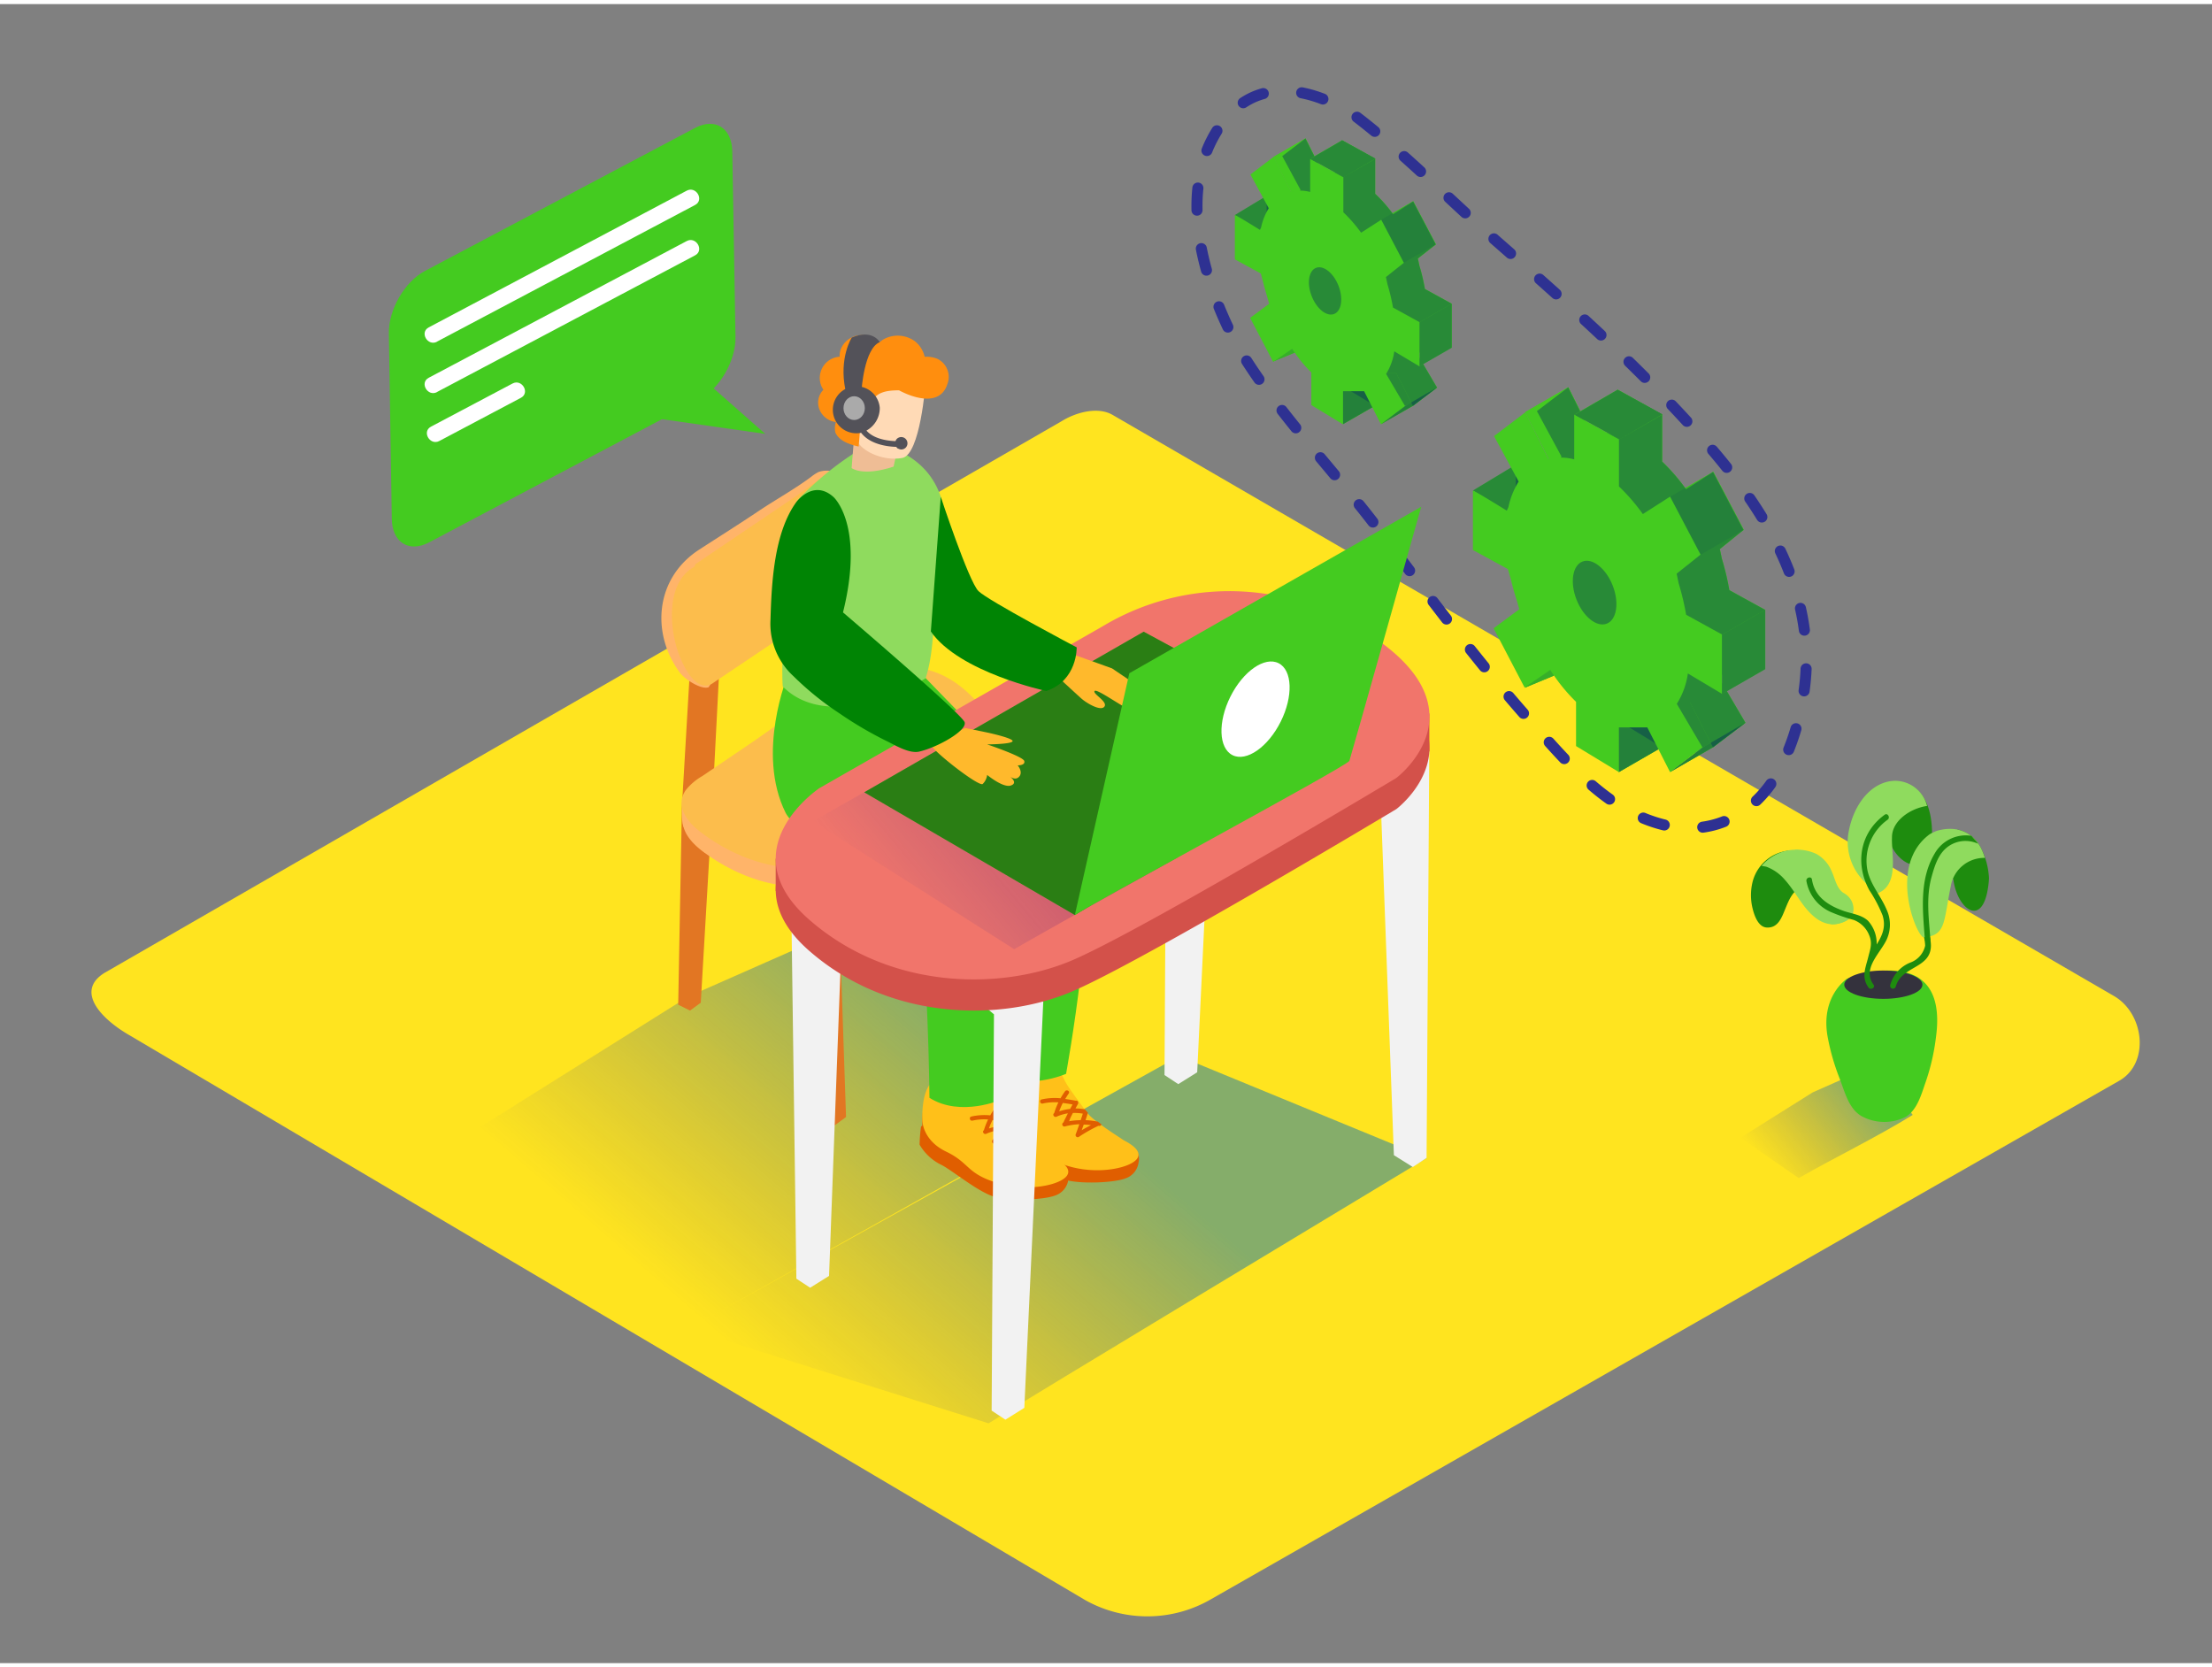 <svg id="Layer_2" data-name="Layer 2" xmlns="http://www.w3.org/2000/svg" xmlns:xlink="http://www.w3.org/1999/xlink" viewBox="0 0 400 300" width="406" height="306" class="illustration styles_illustrationTablet__1DWOa"><rect x="0" y="0" width="400" height="300" fill="#808080" stroke="none"/><defs><linearGradient id="linear-gradient" x1="156.47" y1="264.43" x2="205.08" y2="208.02" gradientUnits="userSpaceOnUse"><stop offset="0.01" stop-color="#2e3192" stop-opacity="0"></stop><stop offset="1" stop-color="#0071bc"></stop></linearGradient><linearGradient id="linear-gradient-2" x1="114.04" y1="227.87" x2="162.66" y2="171.46" xlink:href="#linear-gradient"></linearGradient><linearGradient id="linear-gradient-3" x1="319.96" y1="211.61" x2="338.31" y2="196.24" xlink:href="#linear-gradient"></linearGradient><linearGradient id="linear-gradient-4" x1="161.85" y1="166.22" x2="201.9" y2="132.68" gradientUnits="userSpaceOnUse"><stop offset="0.01" stop-color="#2e3192" stop-opacity="0"></stop><stop offset="1" stop-color="#9e005d"></stop></linearGradient></defs><title>PP</title><path d="M196.24,288.6,23.74,186.65c-5.49-3.08-10.2-8.15-4.85-11.46L192,75.41c2.6-1.61,6.54-2.66,9.18-1.13L382.28,179.37c5.49,3.19,6.48,12.1,1,15.29L219,288.44A22.94,22.94,0,0,1,196.24,288.6Z" fill="#ffe41f"></path><path d="M310.08,132.65c-.1.21-.62,2.15-1,1.74s-2.56.52-2.56.52l-6-7.65.8-2.5h5.42" fill="#44cb20"></path><path d="M281,99.69l-.57-2-6.33-3.45V83.48c0-.21,6.12,3.6,6.12,3.6l.29-.6a14.46,14.46,0,0,1,1.86-4.66l-4.45-8.22,5.66-4.3,4.23,8.48,0,0a9.63,9.63,0,0,1,4.67.08V69.73l8.09,4.49v8.51a35.8,35.8,0,0,1,4.32,5l4.88-3.12,5.51,10.48L311,98.55l.37,1.76a48.06,48.06,0,0,1,1.35,5.67l6.49,3.57v10.73L313,116.59a13.91,13.91,0,0,1-2,5.5l4.63,7.86-5.87,4.44-4.12-8.09h-5.13v8.09l-7.72-4.71v-8a31.9,31.9,0,0,1-4.66-5.77l-4.65,3.18-5.6-10.71,4.65-3.44-.46-1.61C281.67,102.14,281.31,100.91,281,99.69Z" fill="#44cb20"></path><polyline points="266.36 87.96 273.51 83.64 275.29 86.28 272.53 92.07" fill="#44cb20"></polyline><polyline points="275.71 123.63 281.01 121.43 281.01 118.22" fill="#44cb20"></polyline><polygon points="292.74 138.88 300.51 134.39 298.54 128.51 291.55 130.57 292.74 138.88" fill="#44cb20"></polygon><polygon points="283.6 69.29 275.82 73.77 280.09 82.28 284.75 82.36 285.83 73.77 283.6 69.29" fill="#44cb20"></polygon><ellipse cx="288.36" cy="106.4" rx="3.51" ry="6.03" transform="translate(-18.94 112.84) rotate(-21.45)" fill="#44cb20"></ellipse><polygon points="300.62 74.22 292.84 78.7 284.75 74.22 292.53 69.73 300.62 74.22" fill="#44cb20"></polygon><polygon points="302.04 89.07 309.82 84.59 315.33 95.07 307.55 99.56 302.04 89.07" fill="#44cb20"></polygon><polygon points="315.64 129.95 307.86 134.44 301.99 138.88 309.77 134.39 315.64 129.95" fill="#44cb20"></polygon><path d="M310.08,132.65c-.1.21-.62,2.15-1,1.74s-2.56.52-2.56.52l-6-7.65.8-2.5h5.42" fill="#053855" opacity="0.44"></path><path d="M281,99.69l-.57-2-6.33-3.45V83.48c0-.21,6.12,3.6,6.12,3.6l.29-.6a14.46,14.46,0,0,1,1.86-4.66l-4.45-8.22,5.66-4.3,4.23,8.48,0,0a9.63,9.63,0,0,1,4.67.08V69.73l8.09,4.49v8.51a35.8,35.8,0,0,1,4.32,5l4.88-3.12,5.51,10.48L311,98.55l.37,1.76a48.06,48.06,0,0,1,1.35,5.67l6.49,3.57v10.73L313,116.59a13.91,13.91,0,0,1-2,5.5l4.63,7.86-5.87,4.44-4.12-8.09h-5.13v8.09l-7.72-4.71v-8a31.9,31.9,0,0,1-4.66-5.77l-4.65,3.18-5.6-10.71,4.65-3.44-.46-1.61C281.67,102.14,281.31,100.91,281,99.69Z" fill="#44cb20"></path><polyline points="266.36 87.96 273.51 83.64 275.29 86.28 272.53 92.07" fill="#053855" opacity="0.44"></polyline><polyline points="275.71 123.63 281.01 121.43 281.01 118.22" fill="#44cb20"></polyline><polygon points="292.74 138.88 300.51 134.39 298.54 128.51 291.55 130.57 292.74 138.88" fill="#44cb20"></polygon><polygon points="283.6 69.29 275.82 73.77 280.09 82.28 284.75 82.36 285.83 73.77 283.6 69.29" fill="#44cb20"></polygon><ellipse cx="288.36" cy="106.4" rx="3.51" ry="6.03" transform="translate(-18.94 112.84) rotate(-21.45)" fill="#44cb20"></ellipse><polygon points="302.04 89.07 309.82 84.59 315.33 95.07 307.55 99.56 302.04 89.07" fill="#44cb20"></polygon><polygon points="315.64 129.95 307.86 134.44 301.99 138.88 309.77 134.39 315.64 129.95" fill="#44cb20"></polygon><path d="M281,99.69l-.57-2-6.33-3.45V83.48c0-.21,6.12,3.6,6.12,3.6l.29-.6a14.46,14.46,0,0,1,1.86-4.66l-4.45-8.22,5.66-4.3,4.23,8.48,0,0a9.63,9.63,0,0,1,4.67.08V69.73l8.09,4.49v8.51a35.8,35.8,0,0,1,4.32,5l4.88-3.12,5.51,10.48L311,98.55l.37,1.76a48.06,48.06,0,0,1,1.35,5.67l6.49,3.57v10.73L313,116.59a13.91,13.91,0,0,1-2,5.5l4.63,7.86-5.87,4.44-4.12-8.09h-5.13v8.09l-7.72-4.71v-8a31.9,31.9,0,0,1-4.66-5.77l-4.65,3.18-5.6-10.71,4.65-3.44-.46-1.61C281.67,102.14,281.31,100.91,281,99.69Z" fill="#053855" opacity="0.44"></path><polyline points="275.71 123.63 281.01 121.43 281.01 118.22" fill="#053855" opacity="0.1"></polyline><polygon points="292.74 138.88 300.51 134.39 298.54 128.51 291.55 130.57 292.74 138.88" fill="#053855" opacity="0.1"></polygon><ellipse cx="288.36" cy="106.4" rx="3.51" ry="6.03" transform="translate(-18.94 112.84) rotate(-21.45)" fill="#053855" opacity="0.1"></ellipse><polygon points="302.04 89.07 309.82 84.59 315.33 95.07 307.55 99.56 302.04 89.07" fill="#053855" opacity="0.1"></polygon><polygon points="315.64 129.95 307.86 134.44 301.99 138.88 309.77 134.39 315.64 129.95" fill="#053855" opacity="0.1"></polygon><polyline points="275.71 123.63 281.01 121.43 281.01 118.22" fill="#053855" opacity="0.1"></polyline><polygon points="292.74 138.88 300.51 134.39 298.54 128.51 291.55 130.57 292.74 138.88" fill="#053855" opacity="0.44"></polygon><path d="M273.25,104.17l-.57-2-6.33-3.45V88c0-.21,6.12,3.6,6.12,3.6l.29-.6a14.46,14.46,0,0,1,1.86-4.66l-4.45-8.22,5.66-4.3L280,82.25l0,0a9.63,9.63,0,0,1,4.67.08V74.22l8.09,4.49v8.51a35.8,35.8,0,0,1,4.32,5L302,89.07l5.51,10.48L303.19,103l.37,1.76a48.06,48.06,0,0,1,1.35,5.67L311.4,114v10.73l-6.18-3.69a13.91,13.91,0,0,1-2,5.5l4.63,7.86L302,138.88l-4.12-8.09h-5.13v8.09L285,134.17v-8a31.9,31.9,0,0,1-4.66-5.77l-4.65,3.18-5.6-10.71,4.65-3.44-.46-1.61C273.89,106.63,273.54,105.39,273.25,104.17Z" fill="#44cb20"></path><ellipse cx="288.36" cy="106.4" rx="3.51" ry="6.03" transform="translate(-18.94 112.84) rotate(-21.45)" fill="#053855" opacity="0.44"></ellipse><polygon points="315.64 129.95 307.86 134.44 301.99 138.88 309.77 134.39 315.64 129.95" fill="#053855" opacity="0.44"></polygon><polygon points="300.62 74.22 292.84 78.7 284.75 74.22 292.53 69.73 300.62 74.22" fill="#44cb20"></polygon><polygon points="300.62 74.19 292.86 78.7 284.75 74.25 292.51 69.73 300.62 74.19" fill="#053855" opacity="0.44"></polygon><polygon points="319.18 109.54 311.4 114.03 311.4 124.76 319.18 120.28 319.18 109.54" fill="#44cb20"></polygon><polygon points="319.18 109.54 311.4 114.03 311.4 124.76 319.18 120.28 319.18 109.54" fill="#053855" opacity="0.44"></polygon><path d="M255.74,71.34c-.08.15-.46,1.6-.76,1.29s-1.9.38-1.9.38l-4.47-5.68.59-1.86h4" fill="#44cb20"></path><path d="M234.17,46.87l-.42-1.47-4.7-2.56v-8c0-.16,4.54,2.67,4.54,2.67l.21-.45a10.73,10.73,0,0,1,1.38-3.46l-3.31-6.11,4.2-3.19,3.14,6.29,0,0a7.15,7.15,0,0,1,3.46.06v-6l6,3.33v6.32A26.58,26.58,0,0,1,251.92,38l3.62-2.31,4.09,7.78L256.39,46l.28,1.31a35.68,35.68,0,0,1,1,4.21l4.82,2.65v8l-4.59-2.74a10.32,10.32,0,0,1-1.48,4.08l3.44,5.84-4.36,3.3-3.06-6h-3.81v6l-5.73-3.49v-5.9A23.69,23.69,0,0,1,239.45,59L236,61.31l-4.16-7.95,3.45-2.55L235,49.62C234.64,48.69,234.38,47.77,234.17,46.87Z" fill="#44cb20"></path><polyline points="223.28 38.16 228.59 34.95 229.91 36.91 227.86 41.22" fill="#44cb20"></polyline><polyline points="230.22 64.64 234.16 63.01 234.16 60.63" fill="#44cb20"></polyline><polygon points="242.86 75.96 248.64 72.64 247.17 68.27 241.98 69.8 242.86 75.96" fill="#44cb20"></polygon><polygon points="236.08 24.3 230.3 27.63 233.47 33.94 236.94 34 237.74 27.63 236.08 24.3" fill="#44cb20"></polygon><ellipse cx="239.61" cy="51.85" rx="2.6" ry="4.48" transform="translate(-2.36 91.23) rotate(-21.45)" fill="#44cb20"></ellipse><polygon points="248.72 27.96 242.94 31.29 236.94 27.96 242.71 24.63 248.72 27.96" fill="#44cb20"></polygon><polygon points="249.77 38.99 255.55 35.66 259.64 43.44 253.86 46.77 249.77 38.99" fill="#44cb20"></polygon><polygon points="259.86 69.34 254.09 72.67 249.73 75.96 255.51 72.64 259.86 69.34" fill="#44cb20"></polygon><path d="M255.74,71.34c-.08.15-.46,1.6-.76,1.29s-1.9.38-1.9.38l-4.47-5.68.59-1.86h4" fill="#053855" opacity="0.44"></path><path d="M234.17,46.87l-.42-1.47-4.7-2.56v-8c0-.16,4.54,2.67,4.54,2.67l.21-.45a10.73,10.73,0,0,1,1.38-3.46l-3.31-6.11,4.2-3.19,3.14,6.29,0,0a7.15,7.15,0,0,1,3.46.06v-6l6,3.33v6.32A26.58,26.58,0,0,1,251.92,38l3.62-2.31,4.09,7.78L256.39,46l.28,1.31a35.68,35.68,0,0,1,1,4.21l4.82,2.65v8l-4.59-2.74a10.32,10.32,0,0,1-1.48,4.08l3.44,5.84-4.36,3.3-3.06-6h-3.81v6l-5.73-3.49v-5.9A23.69,23.69,0,0,1,239.45,59L236,61.31l-4.16-7.95,3.45-2.55L235,49.62C234.64,48.69,234.38,47.77,234.17,46.87Z" fill="#44cb20"></path><polyline points="223.28 38.16 228.59 34.95 229.91 36.91 227.86 41.22" fill="#053855" opacity="0.44"></polyline><polyline points="230.22 64.64 234.16 63.01 234.16 60.63" fill="#44cb20"></polyline><polygon points="242.86 75.96 248.64 72.64 247.17 68.27 241.98 69.8 242.86 75.96" fill="#44cb20"></polygon><polygon points="236.08 24.3 230.3 27.63 233.47 33.94 236.94 34 237.74 27.63 236.08 24.3" fill="#44cb20"></polygon><ellipse cx="239.61" cy="51.85" rx="2.6" ry="4.48" transform="translate(-2.36 91.23) rotate(-21.45)" fill="#44cb20"></ellipse><polygon points="249.77 38.99 255.55 35.66 259.64 43.44 253.86 46.77 249.77 38.99" fill="#44cb20"></polygon><polygon points="259.86 69.34 254.09 72.67 249.73 75.96 255.51 72.64 259.86 69.34" fill="#44cb20"></polygon><path d="M234.17,46.87l-.42-1.47-4.7-2.56v-8c0-.16,4.54,2.67,4.54,2.67l.21-.45a10.73,10.73,0,0,1,1.38-3.46l-3.31-6.11,4.2-3.19,3.14,6.29,0,0a7.15,7.15,0,0,1,3.46.06v-6l6,3.33v6.32A26.58,26.58,0,0,1,251.92,38l3.62-2.31,4.09,7.78L256.39,46l.28,1.31a35.68,35.68,0,0,1,1,4.21l4.82,2.65v8l-4.59-2.74a10.32,10.32,0,0,1-1.48,4.08l3.44,5.84-4.36,3.3-3.06-6h-3.81v6l-5.73-3.49v-5.9A23.69,23.69,0,0,1,239.45,59L236,61.31l-4.16-7.95,3.45-2.55L235,49.62C234.64,48.69,234.38,47.77,234.17,46.87Z" fill="#053855" opacity="0.44"></path><polyline points="230.22 64.64 234.16 63.01 234.16 60.63" fill="#053855" opacity="0.1"></polyline><polygon points="242.86 75.96 248.64 72.64 247.17 68.27 241.98 69.8 242.86 75.96" fill="#053855" opacity="0.1"></polygon><ellipse cx="239.61" cy="51.85" rx="2.6" ry="4.48" transform="translate(-2.36 91.23) rotate(-21.45)" fill="#053855" opacity="0.1"></ellipse><polygon points="249.77 38.99 255.55 35.66 259.64 43.44 253.86 46.77 249.77 38.99" fill="#053855" opacity="0.1"></polygon><polygon points="259.86 69.34 254.09 72.67 249.73 75.96 255.51 72.64 259.86 69.34" fill="#053855" opacity="0.1"></polygon><polyline points="230.22 64.64 234.16 63.01 234.16 60.63" fill="#053855" opacity="0.1"></polyline><polygon points="242.86 75.96 248.64 72.64 247.17 68.27 241.98 69.8 242.86 75.96" fill="#053855" opacity="0.44"></polygon><path d="M228.39,50.2,228,48.72l-4.7-2.56v-8c0-.16,4.54,2.67,4.54,2.67l.21-.45a10.73,10.73,0,0,1,1.38-3.46l-3.31-6.11,4.2-3.19,3.14,6.29,0,0a7.15,7.15,0,0,1,3.46.06V28l6,3.33v6.32a26.58,26.58,0,0,1,3.21,3.69L249.77,39l4.09,7.78-3.24,2.58.28,1.31a35.68,35.68,0,0,1,1,4.21l4.82,2.65v8l-4.59-2.74a10.32,10.32,0,0,1-1.48,4.08l3.44,5.84L249.73,76l-3.06-6h-3.81v6l-5.73-3.49v-5.9a23.69,23.69,0,0,1-3.46-4.28l-3.45,2.36-4.16-7.95,3.45-2.55-.34-1.19C228.87,52,228.61,51.1,228.39,50.2Z" fill="#44cb20"></path><ellipse cx="239.61" cy="51.85" rx="2.6" ry="4.48" transform="translate(-2.36 91.23) rotate(-21.45)" fill="#053855" opacity="0.44"></ellipse><polygon points="259.86 69.34 254.09 72.67 249.73 75.96 255.51 72.64 259.86 69.34" fill="#053855" opacity="0.44"></polygon><polygon points="248.72 27.96 242.94 31.29 236.94 27.96 242.71 24.63 248.72 27.96" fill="#44cb20"></polygon><polygon points="248.72 27.94 242.96 31.29 236.94 27.98 242.7 24.63 248.72 27.94" fill="#053855" opacity="0.44"></polygon><polygon points="262.49 54.19 256.72 57.52 256.72 65.48 262.49 62.16 262.49 54.19" fill="#44cb20"></polygon><polygon points="262.49 54.19 256.72 57.52 256.72 65.48 262.49 62.16 262.49 54.19" fill="#053855" opacity="0.44"></polygon><path d="M245.47,20.52c8.66,6.65,16.89,15.1,25.24,22.43C284,54.59,297.23,66.36,308.84,79.7c10.5,12.06,19.3,26.36,17.58,43a47,47,0,0,1-1.08,6.23,43.66,43.66,0,0,1-3.09,8.63c-4,8.31-11.9,13.09-21.12,10.92-10.38-2.44-17.53-11.14-24.33-18.75-9.79-11-18.51-22.8-27.35-34.52-8.2-10.88-18.11-20.91-25.2-32.58,0,0-13.76-22.72-4.73-38.8S245.47,20.52,245.47,20.52Z" fill="none" stroke="#2e3192" stroke-linecap="round" stroke-miterlimit="10" stroke-width="2" stroke-dasharray="4 7.01"></path><path d="M178.77,256.64l-54.3-17.09,71.06-39.48,17.69-9.83L258,208.66C252.86,211.77,183.78,253.4,178.77,256.64Z" opacity="0.48" fill="url(#linear-gradient)"></path><polyline points="187.49 193.62 172.82 173.26 153.71 166.56 124.47 179.47 78.9 208.04 124.47 239.55 185.81 205.19" opacity="0.48" fill="url(#linear-gradient-2)"></polyline><path d="M208.24,119.62,211,122l-.42,71.66,2.49,1.64,3.42-2.14L220,119.62C216.85,119.59,211.35,119.75,208.24,119.62Z" fill="#f2f2f2"></path><polyline points="175.14 150.95 150.9 165.99 150.6 172.26 176.17 155.34" fill="#e27623"></polyline><path d="M175.44,140.72l13,36.66-1.82,1.23a11.85,11.85,0,0,1-1.48-.78c-.59-.39-16.24-38.35-16.24-38.35" fill="#e27623"></path><polyline points="151.01 135.13 145.5 157.72 149.23 201.85 150.9 202.78 152.99 201.25 151.51 157.26 156.34 134.75" fill="#e27623"></polyline><path d="M178.61,130.51s1.13,4.84-.36,7.68-6.44-3.61-6.44-3.61" fill="#ffb469"></path><polyline points="153.26 105.48 155.52 123.3 151 126.06 148.78 106.95" fill="#ca6b00"></polyline><polyline points="124.74 120.74 123.31 145.14 122.64 180.94 124.78 182 126.72 180.58 128.78 145.31 130.07 120.36" fill="#e27623"></polyline><path d="M128.14,123.53c-1.29.5-4.27-1.38-5.22-2.66-5.17-7-4.53-17,3.51-22.22,3.56-2.31,7.24-4.62,10.78-7,3.14-2.1,6.5-3.94,9.53-6.21a7.29,7.29,0,0,1,1.27-.82,4.52,4.52,0,0,1,4.88,1.29" fill="#ffb469"></path><path d="M127.77,123.24c-2.24.08-3.74-2.79-4.52-4.49-2.16-4.67-3.16-13.76,2.11-16.89a.66.66,0,0,0,.35-.55l10.06-6.8,7.78-5.26c1.36-.92,2.64-1.95,4-2.87s2.69-2,4.31-1.15c1.79.91,2.16,2.83,2.56,4.63a29.06,29.06,0,0,1,.24,12.6c-.66,2.78-2.68,4.79-5,6.35l-7.23,4.9-13.4,9a3,3,0,0,1-.7.39A2.09,2.09,0,0,1,127.77,123.24Z" fill="#fcbd4c"></path><path d="M127.62,142.71l-.41.27a10.52,10.52,0,0,0-3,2.58c-1.93,2.81.33,5.7,2.57,7.42,6,4.65,14.95,8.17,22.52,5.76,6.59-2.1,12.63-5.68,18.26-9.64,4.62-3.24,10.4-7.17,11.23-13.24a8.67,8.67,0,0,0-2.82-7.29c-13.09-13.16-29.18,1.21-40.65,8.92Z" fill="#ffb469"></path><path d="M123.46,143.56c-.09.1-.35,4,.12,5.14a14.48,14.48,0,0,0,3.82,4.72c1.49,1,.08-6.81.08-6.81" fill="#ffb469"></path><path d="M127.38,139.34l-.41.27a10.52,10.52,0,0,0-3,2.58c-1.93,2.81.33,5.7,2.57,7.42,6,4.65,14.95,8.17,22.52,5.76,6.59-2.1,12.63-5.68,18.26-9.64,4.62-3.24,10.4-7.17,11.23-13.24a8.67,8.67,0,0,0-2.82-7.29c-13.09-13.16-29.18,1.21-40.65,8.92Z" fill="#fcbd4c"></path><path d="M143.07,161.78l.94,68.7,2.49,1.64,3.42-2.14,2.52-67.62Q147.75,162.12,143.07,161.78Z" fill="#f2f2f2"></path><path d="M249.54,140.5l2.52,67.65,3.42,2.14,2.49-1.64.49-73.52C255.29,135.14,252.56,141.28,249.54,140.5Z" fill="#f2f2f2"></path><path d="M205.58,207.29a25.43,25.43,0,0,0-5.05-3.08c-1.87-.81-7.23-7.08-7.63-7.71s-1.31-3.61-2.27-3.82-3.13.94-3.13.94-3-3.11-5.64-2.12c0,0-2.43,1.29-2.38,8.22a1.63,1.63,0,0,0-.23.17,28.18,28.18,0,0,0-.26,3.27,9.22,9.22,0,0,0,4,3.68c2.12,1.11,6.72,5,9.7,5.79s8.85.48,10.82-.28a3.53,3.53,0,0,0,2.38-2.88A3.09,3.09,0,0,0,205.58,207.29Z" fill="#e05e00"></path><path d="M188.11,193.36s-3.56-2.94-6.26-1.86-2.36,7.3-2.36,7.3,0,3.55,4.31,5.62,3.58,3.91,9.2,5.65,11.58.35,12.67-1.35-2.42-3.18-2.67-3.4-5.28-3.31-6.42-4.86-3.17-4.21-3.9-5.53-1-2.5-2.36-2.39A4.15,4.15,0,0,0,188.11,193.36Z" fill="#ffc019"></path><path d="M198.54,202.09h0a13.48,13.48,0,0,0-2.24-.27q.22-.67.43-1.35a7.89,7.89,0,0,1-.54-.62l-.05,0a9.13,9.13,0,0,0-1.66-.15l.48-.87a.37.37,0,0,0,0-.25.31.31,0,0,0-.22-.28.4.4,0,0,0-.21,0c-.64-.12-1.28-.23-1.91-.31q.3-.49.64-1c.29-.4-.37-.79-.67-.39a12.9,12.9,0,0,0-.81,1.26,10.78,10.78,0,0,0-3.42.21c-.48.12-.28.86.21.74a9.62,9.62,0,0,1,2.82-.21,13.16,13.16,0,0,0-.76,1.95c-.38.23,0,.84.43.64a8.1,8.1,0,0,1,2.05-.61l-.5,1a4.94,4.94,0,0,0-.24.51.55.55,0,0,1-.07.14h0a.39.39,0,0,0,.25.73,12.7,12.7,0,0,1,2.63-.41q-.32.93-.67,1.86a.39.39,0,0,0,.57.44,27.26,27.26,0,0,1,3.52-2l.11,0a.38.38,0,0,0,.47-.31C199,202.45,198.75,202.27,198.54,202.09Zm-7-1.88a12.19,12.19,0,0,1,.65-1.5c.59.07,1.18.16,1.76.27l-.44.81A9,9,0,0,0,191.58,200.21Zm1.77,1.84c.12-.29.21-.58.32-.79l.38-.74a8.31,8.31,0,0,1,1.8.12q-.19.59-.39,1.18A13.39,13.39,0,0,0,193.35,202Zm2.3,1.57.36-1a12.31,12.31,0,0,1,1.31.09C196.76,203,196.2,203.28,195.65,203.61Z" fill="#e05e00"></path><path d="M192.88,210.38a25.43,25.43,0,0,0-5.05-3.08c-1.87-.81-7.23-7.08-7.63-7.71s-1.31-3.61-2.27-3.82-3.13.94-3.13.94-3-3.11-5.64-2.12c0,0-2.43,1.29-2.38,8.22a1.63,1.63,0,0,0-.23.17,28.18,28.18,0,0,0-.26,3.27,9.22,9.22,0,0,0,4,3.68c2.12,1.11,6.72,5,9.7,5.79s8.85.48,10.82-.28a3.53,3.53,0,0,0,2.38-2.88A3.09,3.09,0,0,0,192.88,210.38Z" fill="#e05e00"></path><path d="M175.41,196.45s-3.56-2.94-6.26-1.86-2.36,7.3-2.36,7.3,0,3.55,4.31,5.62,3.58,3.91,9.2,5.65,11.58.35,12.67-1.35-2.42-3.18-2.67-3.4-5.28-3.31-6.42-4.86-3.17-4.21-3.9-5.53-1-2.5-2.36-2.39A4.15,4.15,0,0,0,175.41,196.45Z" fill="#ffc019"></path><path d="M185.83,205.18h0a13.48,13.48,0,0,0-2.24-.27q.22-.67.43-1.35a7.89,7.89,0,0,1-.54-.62l-.05,0a9.13,9.13,0,0,0-1.66-.15l.48-.87a.37.37,0,0,0,0-.25.31.31,0,0,0-.22-.28.4.4,0,0,0-.21,0c-.64-.12-1.28-.23-1.91-.31q.3-.49.64-1c.29-.4-.37-.79-.67-.39a12.9,12.9,0,0,0-.81,1.26,10.78,10.78,0,0,0-3.42.21c-.48.12-.28.86.21.74a9.62,9.62,0,0,1,2.82-.21,13.16,13.16,0,0,0-.76,1.95c-.38.23,0,.84.43.64a8.1,8.1,0,0,1,2.05-.61l-.5,1a4.94,4.94,0,0,0-.24.51.55.55,0,0,1-.07.14h0a.39.39,0,0,0,.25.73,12.7,12.7,0,0,1,2.63-.41q-.32.93-.67,1.86a.39.39,0,0,0,.57.44,27.26,27.26,0,0,1,3.52-2l.11,0a.38.38,0,0,0,.47-.31C186.26,205.54,186,205.36,185.83,205.18Zm-7-1.88a12.19,12.19,0,0,1,.65-1.5c.59.07,1.18.16,1.76.27l-.44.81A9,9,0,0,0,178.88,203.31Zm1.77,1.84c.12-.29.21-.58.32-.79l.38-.74a8.31,8.31,0,0,1,1.8.12q-.19.59-.39,1.18A13.39,13.39,0,0,0,180.65,205.14Zm2.3,1.57.36-1a12.31,12.31,0,0,1,1.31.09C184.05,206.06,183.5,206.38,183,206.71Z" fill="#e05e00"></path><path d="M164.55,118.69c.84,1.75,27,26.92,30.69,34s-2.46,40.75-2.46,40.75-7.32,3.26-13-.31c0,0-.32-27.88-2-29.8s-21.94-18.37-24-21.71,5.8-22.18,5.8-22.18" fill="#44cb20"></path><path d="M158.54,122.68c.84,1.75,21.33,27.61,25,34.66s-2.46,40.75-2.46,40.75-7.32,3.26-13-.31c0,0-.32-27.88-2-29.8s-22.28-18.17-24-21.71c-5.45-10.9.41-25,.41-25" fill="#44cb20"></path><path d="M169.11,108.65c.37-4.2,1.37-8.31,1.73-12.51.81-9.46-4.72-15.38-13.24-16.82a55.93,55.93,0,0,0-13,10c-3.88,4.36-3.61,22.51-3.61,22.51.77,5,.32,8.85.56,11.56,6.38,6.51,18,3.26,25.84-1.48C168.75,117.62,168.72,113.12,169.11,108.65Z" fill="#8fdb5e"></path><path d="M154.51,77.58,154,83.9s1.95,1.59,7.59-.26l.8-3.66" fill="#efbd95"></path><path d="M156.23,70.9h-.87a.52.52,0,0,0,0,1h.87A.52.52,0,0,0,156.23,70.9Z" fill="#1c5028"></path><path d="M163.65,75.35A8,8,0,0,1,155.52,77c-.63-.22-.9.78-.28,1a9,9,0,0,0,9.14-1.89C164.88,75.63,164.14,74.9,163.65,75.35Z" fill="#1c5028"></path><path d="M167.36,68.65s-.95,12.81-4.19,13.42-6.8-1-7.93-2.67-3.51-9.7-2.36-11.18S165.55,66.31,167.36,68.65Z" fill="#ffdab6"></path><path d="M169.47,64.13a5.22,5.22,0,0,0-2.26-.35,5.05,5.05,0,0,0-1.75-2.8,5.29,5.29,0,0,0-5.52-.45,4,4,0,0,0-.85.6,4.72,4.72,0,0,0-3.66-1.24A4,4,0,0,0,152,62.53a3.35,3.35,0,0,0-.16,1.24,3.8,3.8,0,0,0-3.41,2.66,3.77,3.77,0,0,0,.47,3.31,3.32,3.32,0,0,0-.74,3.51,3.69,3.69,0,0,0,3,2.33,3.52,3.52,0,0,0-.1,1.89c.67,1.52,2.51,2.15,4.21,2.54.07-.8.15-1.61.2-2.41a.87.87,0,0,1,.06-.22,7.13,7.13,0,0,1-1.44-1.78c-.54-.88-.93-2.13,0-2.93a1.87,1.87,0,0,1,2.85.64,9.74,9.74,0,0,1,.63-1.19h0c.82-2.05,2.95-2.27,5-2.28,3,1.61,7.5,2.77,8.74-1.11A3.62,3.62,0,0,0,169.47,64.13Z" fill="#ff8e0e"></path><path d="M176.94,180.32l2.8,2.36-.42,71.66,2.49,1.64,3.42-2.14,3.43-73.51C185.55,180.29,180,180.45,176.94,180.32Z" fill="#f2f2f2"></path><polygon points="258.47 128.22 258.47 135.14 254.22 135.14 258.47 128.22" fill="#d3514a"></polygon><polygon points="140.27 160.4 140.27 154.5 144.02 159.21 140.27 160.4" fill="#d3514a"></polygon><path d="M199.42,118.13l-51.25,29.28s-16.47,11-1.83,23.79,34.78,12.81,47.59,7.32,58.57-32.95,58.57-32.95,17.5-13.15-7.32-27.45A44.47,44.47,0,0,0,199.42,118.13Z" fill="#d3514a"></path><path d="M199.42,112.5l-51.25,29.28s-16.47,11-1.83,23.79,34.78,12.81,47.59,7.32,58.57-32.95,58.57-32.95,17.5-13.15-7.32-27.45A44.47,44.47,0,0,0,199.42,112.5Z" fill="#f1756b"></path><path d="M345.88,200.87,341.68,195l-5.49-1.92-8.39,3.71L314.72,205l10.54,7.29C332.07,208.4,339.18,205,345.88,200.87Z" opacity="0.48" fill="url(#linear-gradient-3)"></path><path d="M324.58,152.93a8,8,0,0,1,3.9.76,6.34,6.34,0,0,1,2.75,3.14c.6,1.26.87,3.06,2.11,3.88a3.67,3.67,0,0,1,1.24,1.07,3.22,3.22,0,0,1,.38,3c-.55,1.11-2.86,1.79-3.92,1.59" fill="#8fdb5e"></path><path d="M323.56,153.07a7.54,7.54,0,0,0-6.65,5.71,10,10,0,0,0,0,4.7c.3,1.25,1,3.41,2.56,3.5,2.06.13,2.72-1.8,3.37-3.38s1.33-3.32,3-3.94a4.43,4.43,0,0,1,4.75,1.07Z" fill="#1e8c0e"></path><path d="M333,161.42c-1.24-1.61-2.27-3.36-3.47-5a14.88,14.88,0,0,0-2.41-2.92c-2.86-1.39-6.46-.11-8.57,2.32.29.09.69.11.92.19a8.14,8.14,0,0,1,3.27,2.32c1.27,1.4,2.25,3.11,3.37,4.6,1.82,2.41,4.23,4.4,7.35,3C335.4,165,333.84,162.56,333,161.42Z" fill="#8fdb5e"></path><path d="M343.06,140.74s6.44-.51,6.32,9.68-9.75,3.49-7.63-2.65" fill="#1e8c0e"></path><path d="M342.13,150.76c-.07-3.1,3.41-5.36,6.35-5.76a6,6,0,0,0-5.83-4.55c-4.41.11-7.72,4.6-8.46,9.88a10.11,10.11,0,0,0,3.24,8.63l2.13,1.82C343.49,159.24,342,153.59,342.13,150.76Z" fill="#8fdb5e"></path><path d="M359.67,158.06a13.46,13.46,0,0,0-1.49-5.54,6.09,6.09,0,0,0-4.19-3.25l-3.63,7s5.41-9.45,3.2-2.17,5.07,15.44,6.07,4.59C359.65,158.46,359.66,158.26,359.67,158.06Z" fill="#1e8c0e"></path><path d="M334,176.24s-4.85,3.15-3.5,10.53a40.51,40.51,0,0,0,2.15,7.48c.94,2.4,1.63,5.5,4,6.85a8.59,8.59,0,0,0,8,.1c2.08-1.27,2.82-4.15,3.58-6.3a39.1,39.1,0,0,0,1.86-8.14C352.49,168.94,334,176.24,334,176.24Z" fill="#44cb20"></path><ellipse cx="340.57" cy="177.32" rx="7.07" ry="2.56" fill="#34323d"></ellipse><path d="M341.14,163.7c-1-2.38-2.83-4.39-3.42-6.94a9.09,9.09,0,0,1,3.62-9.27c.54-.39,0-1.3-.53-.9-4.52,3.28-5.39,8.89-2.76,13.67a24.84,24.84,0,0,1,2.38,4.53c.65,2.13-.08,3.66-1.07,5.26a6.06,6.06,0,0,0-1.57-4.29c-1.17-1.09-2.91-1.27-4.36-1.76-2.82-1-5.29-2.56-5.77-5.7-.1-.66-1.11-.38-1,.28a7.54,7.54,0,0,0,4.35,5.57,30.28,30.28,0,0,0,4.2,1.46,4.88,4.88,0,0,1,2.77,2.7c.67,1.54.21,2.59-.16,4.09-.49,1.94-1.26,3.6.07,5.44.39.54,1.3,0,.9-.53-2.12-2.92,1.27-5.7,2.41-8.22A6.46,6.46,0,0,0,341.14,163.7Z" fill="#1e8c0e"></path><path d="M354.19,157.29c-4.47-.79-7.51,2.67-7.25,7a16.41,16.41,0,0,0,.6,3.2,8.38,8.38,0,0,1,.59,2.78,4.22,4.22,0,0,1-2.55,3,6.09,6.09,0,0,0-3.77,4.14.52.52,0,0,0,1,.28c1-3.79,6.32-3.24,6.36-7.41,0-2-1.06-3.95-1.19-6-.22-3.56,2.11-6.66,5.93-6C354.57,158.41,354.85,157.4,354.19,157.29Z" fill="#1e8c0e"></path><path d="M358.18,152.52c-1.73-3.19-4.88-3.94-8-3a10.16,10.16,0,0,0-1.24.6c-7.76,5.75-2.25,18.73-1.06,18.63,4-.33,3.55-2.65,4.87-9.16a6.14,6.14,0,0,1,6.18-5.2A11.5,11.5,0,0,0,358.18,152.52Z" fill="#8fdb5e"></path><path d="M356.48,150.4a6.47,6.47,0,0,0-6.61,3.17c-2.84,4.75-2.18,10.27-1.8,15.51,0,.67,1.09.67,1,0-.27-3.78-.81-7.53.22-11.25.5-1.82,1.11-3.85,2.57-5.15a5.36,5.36,0,0,1,5.84-.84l-.4-.54C357,151,356.76,150.71,356.48,150.4Z" fill="#1e8c0e"></path><path d="M194.78,145.83a20.27,20.27,0,0,0-2.78-3.11,22.42,22.42,0,0,0-2.21-1.45,7.91,7.91,0,0,1-4.89-4.61l-12.13-3.5L147,147.78l36.4,23.12c7.93-4.56,21.53-12.11,29.51-16.57C212,152.58,195.94,147.41,194.78,145.83Z" opacity="0.48" fill="url(#linear-gradient-4)"></path><polyline points="194.36 164.72 156.28 142.53 206.81 113.49 244.82 134.04" fill="#44cb20"></polyline><polyline points="194.36 164.72 156.28 142.53 206.81 113.49 244.82 134.04" opacity="0.38"></polyline><path d="M174.52,130.9l4,.82s4.68,1,4.59,1.56-4.59.59-4.59.59,6.47,2.18,6.7,3-1.19.79-1.19.79,1,1.14.3,2-1.73,0-1.73,0,1.6,1.15.2,1.64-4.29-1.91-4.29-1.91a2.79,2.79,0,0,1-.81,1.64c-.66.51-8.21-5.31-9.36-7" fill="#ffb92c"></path><path d="M152.44,110s21.54,18.37,22,19.87-4.85,4.51-8.21,5.3c-1.69.4-4.11-1-5.54-1.73a68.61,68.61,0,0,1-8.87-5.17,54,54,0,0,1-8.34-6.74,12.85,12.85,0,0,1-4.15-10.23c.19-6.59.63-15.65,4.64-21.21,0,0,3.05-4.22,6.7-1C150.72,89.1,156.39,94.12,152.44,110Z" fill="#008404"></path><path d="M192.35,117.06c.32,0,8.75,3.07,8.75,3.07l7.17,4.85a1.47,1.47,0,0,1-1.09.62s.74.65.07,1.12a1.07,1.07,0,0,1-1.26,0,2.14,2.14,0,0,1-1.63.81c-.94-.07-6-3.82-6.42-3.32s2.45,1.93,1.77,2.83-3.26-.67-4.12-1.43-5.23-4.8-5.23-4.8" fill="#ffb92c"></path><path d="M170.12,89.1s5.05,15.31,6.82,17.05,17.76,10.17,17.76,10.17.16,6-5.5,7.89c0,0-15.74-3.35-20.87-10.76" fill="#008404"></path><path d="M204.22,121s-10,44.32-9.86,43.77,49.32-27,49.65-27.92S257,90.9,257,90.9Z" fill="#44cb20"></path><path d="M164.07,79.18a1.12,1.12,0,0,0-1.57-.78,1,1,0,0,0-.56.63c-1.86-.07-4.06-.53-5.26-1.91A4.64,4.64,0,0,0,159.09,73a4.25,4.25,0,1,0-4.23,4.61,3.91,3.91,0,0,0,.86-.09c1.39,1.83,4.05,2.48,6.36,2.55a1.23,1.23,0,0,0,.15.2.45.45,0,0,0,.27.14,1,1,0,0,0,.35.12A1.11,1.11,0,0,0,164.07,79.18Z" fill="#535259"></path><path d="M155.8,69.77s.47-7.49,3.29-8.64c0,0-1.3-2.43-5.06-.83,0,0-2.36,3.63-1.15,9.47" fill="#535259"></path><path d="M125.66,22.41c3.67-1.95,6.7,0,6.76,4.25L133,60.2c.07,4.29-2.84,9.33-6.52,11.28L77.61,97.33c-3.67,1.94-6.7,0-6.76-4.25l-.53-33.54c-.07-4.29,2.85-9.34,6.52-11.28Z" fill="#44cb20"></path><polyline points="126.15 66.94 138.38 77.72 116.66 74.63" fill="#44cb20"></polyline><line x1="78.29" y1="59.76" x2="124.98" y2="35.04" fill="#fff"></line><path d="M79,61.05l46.69-24.72c1.71-.9.19-3.49-1.51-2.59L77.53,58.46c-1.71.9-.19,3.49,1.51,2.59Z" fill="#fff"></path><line x1="78.29" y1="68.86" x2="124.98" y2="44.14" fill="#fff"></line><path d="M79,70.16l46.69-24.72c1.71-.9.19-3.49-1.51-2.59L77.53,67.57c-1.71.9-.19,3.49,1.51,2.59Z" fill="#fff"></path><path d="M78.69,77.75l14.74-7.8" fill="#fff"></path><path d="M79.45,79l14.74-7.8c1.71-.9.19-3.49-1.51-2.59l-14.74,7.8c-1.71.9-.19,3.49,1.51,2.59Z" fill="#fff"></path><ellipse cx="154.46" cy="73.06" rx="1.93" ry="2.15" fill="#aaa"></ellipse><ellipse cx="227.05" cy="127.51" rx="9.3" ry="5.08" transform="translate(11.39 273.46) rotate(-63.41)" fill="#fff"></ellipse></svg>